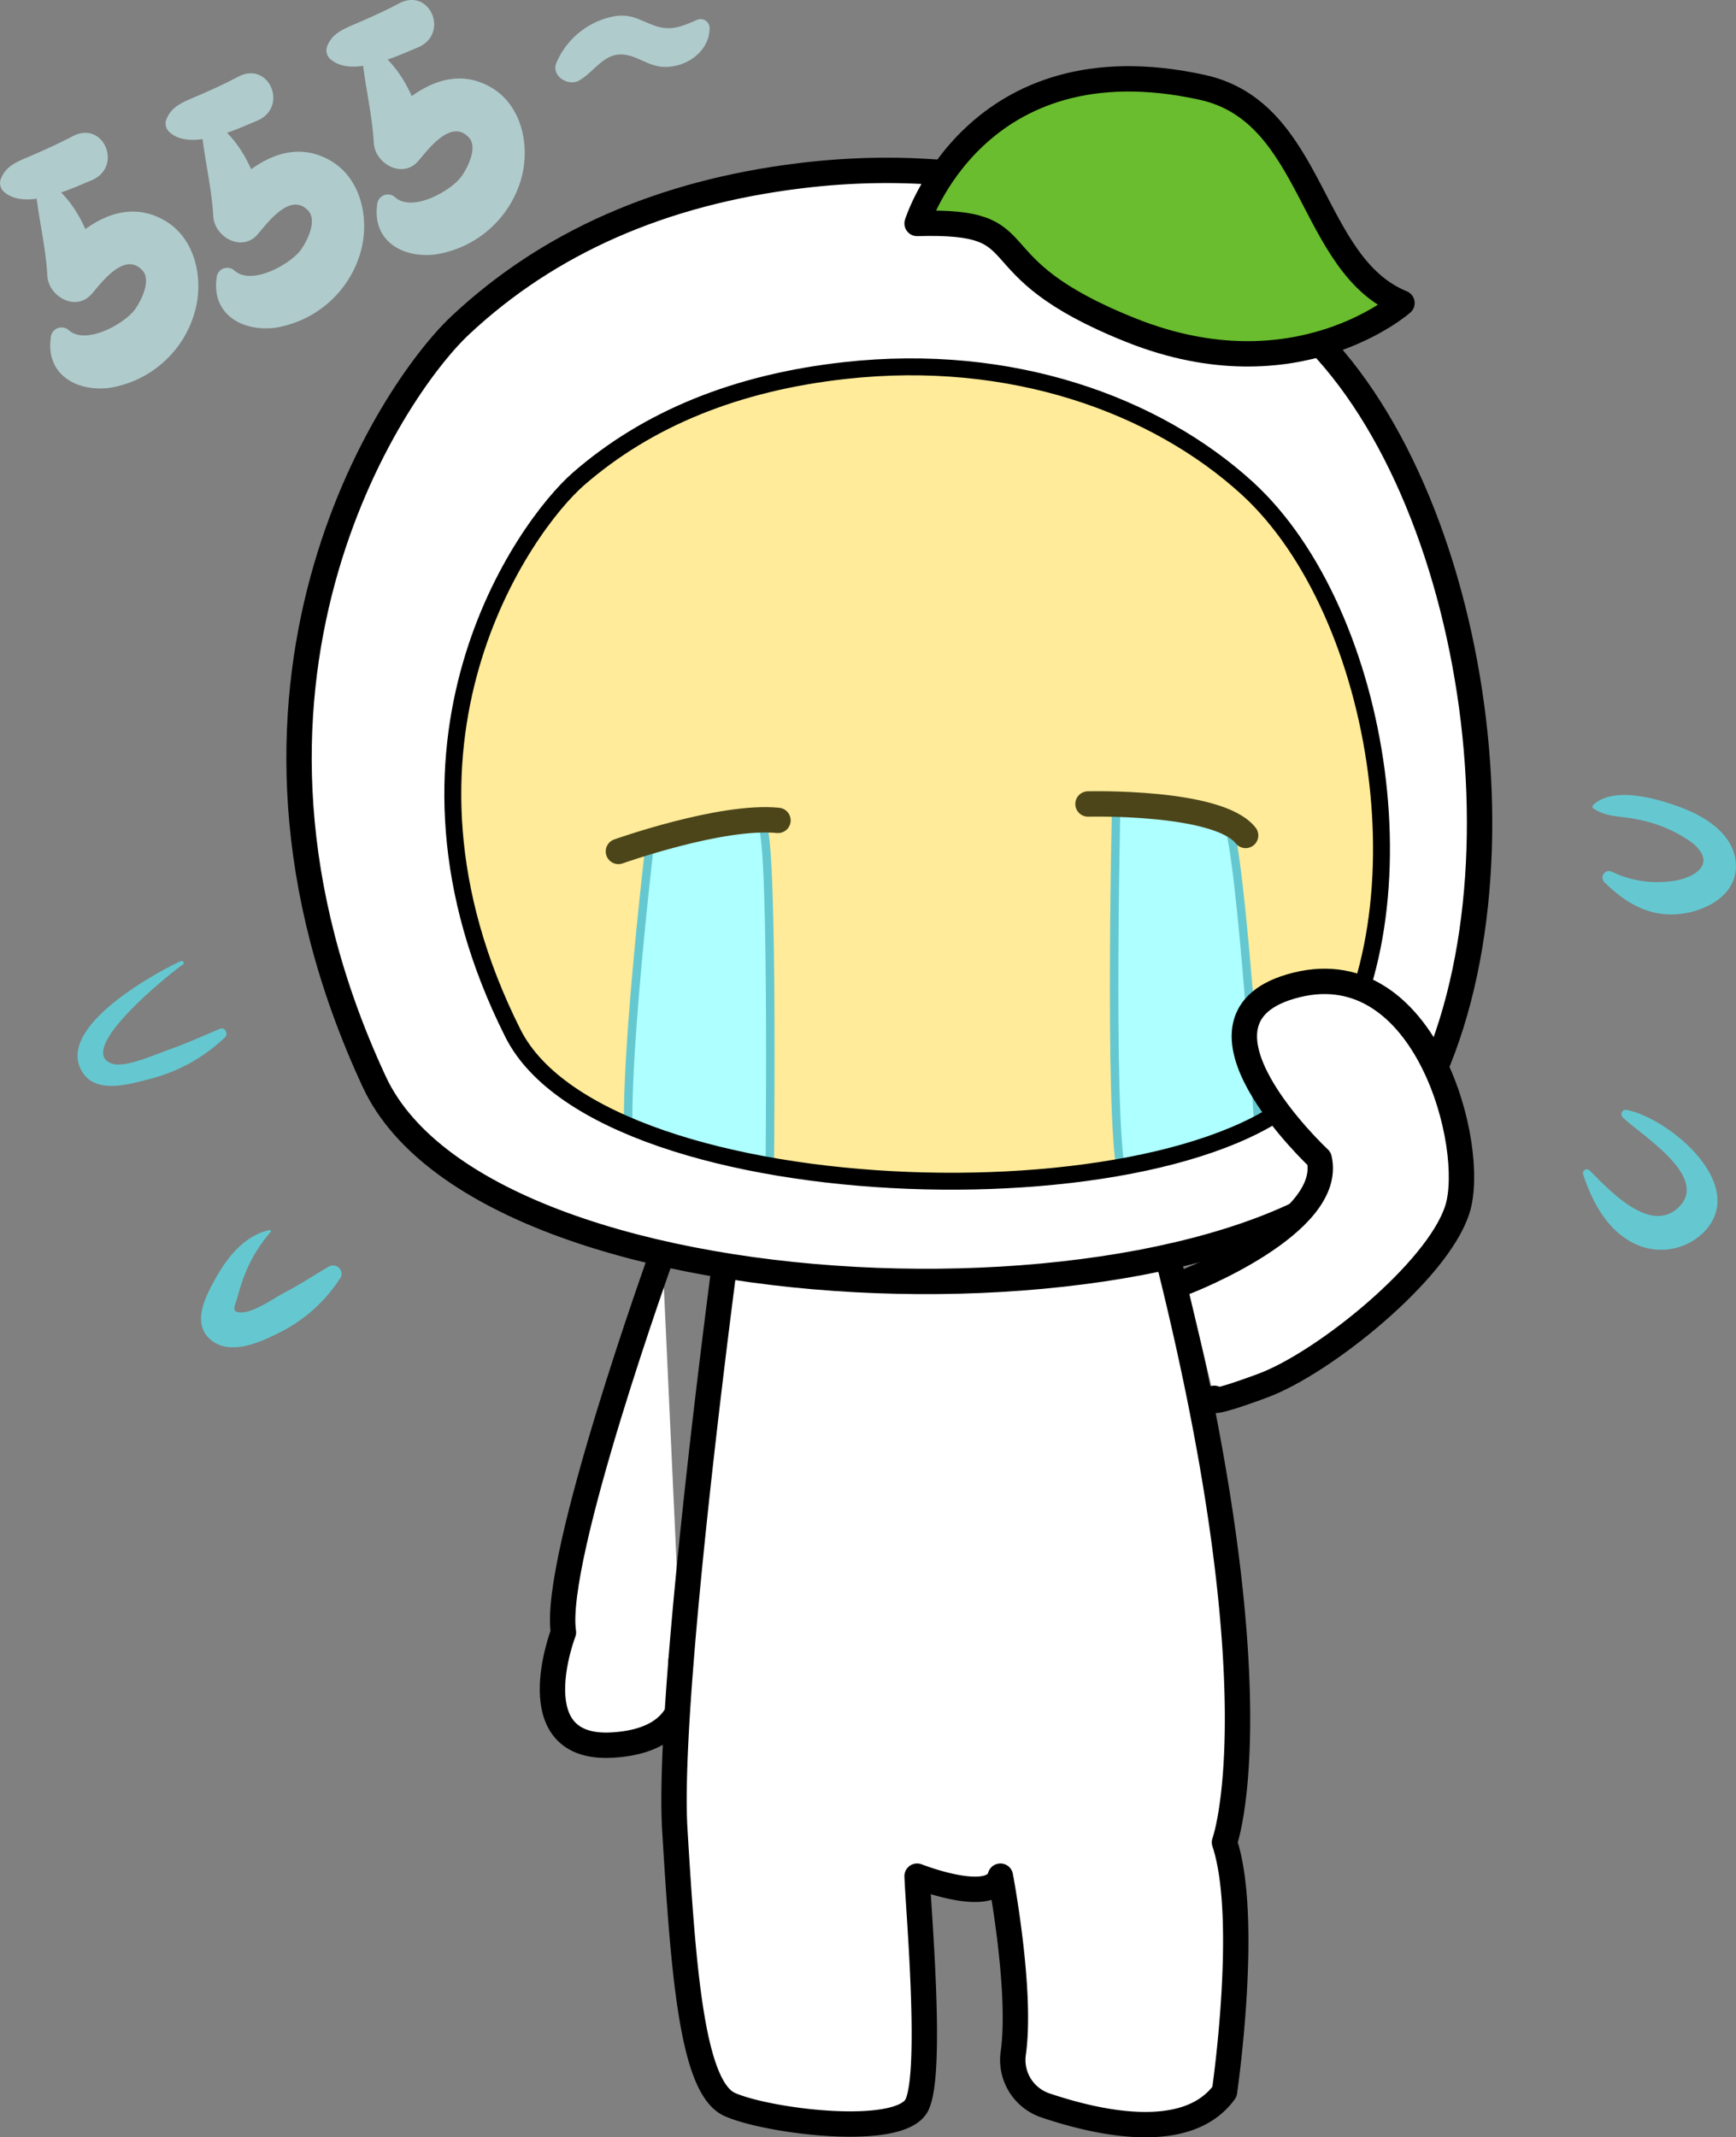 <svg xmlns="http://www.w3.org/2000/svg" xmlns:xlink="http://www.w3.org/1999/xlink" viewBox="0 0 205.29 252.71"><rect x="0" y="0" width="205.29" height="252.71" fill="#808080" stroke="none"/><defs><style>.cls-1,.cls-4{fill:#ffeb99;}.cls-1,.cls-2,.cls-3,.cls-7,.cls-8{stroke:#000;}.cls-1,.cls-3,.cls-6,.cls-7{stroke-miterlimit:10;}.cls-1,.cls-7{stroke-width:2px;}.cls-2,.cls-3{fill:#fff;}.cls-2,.cls-8,.cls-9{stroke-linecap:round;stroke-linejoin:round;}.cls-2,.cls-3,.cls-8,.cls-9{stroke-width:3px;}.cls-5{clip-path:url(#clip-path);}.cls-6{fill:#aeffff;stroke:#65c8d0;}.cls-7,.cls-9{fill:none;}.cls-8{fill:#69bd2e;}.cls-9{stroke:#4c4519;}.cls-10{fill:#65c8d0;}.cls-11{fill:#b0cbcc;}</style><clipPath id="clip-path"><path class="cls-1" d="M99.93,43.81Q80.67,45.94,68.39,56.64C62,62.23,43.48,88,60.66,122.18c10.85,21.59,82,23.1,95.28,5s7.72-54.7-8.48-69.48C136.71,47.91,119.67,41.62,99.93,43.81Z"/></clipPath></defs><g id="图层_2" data-name="图层 2"><g id="图层_14" data-name="图层 14"><path class="cls-2" d="M78.32,148.22S65.3,184.33,66.63,193c0,0-5.4,14,5.8,13.33s8.11-10,8.11-10"/><path class="cls-2" d="M86.3,144.83s-7.5,55-6.5,71.5,2,30.5,6.5,32.5,20.3,4,22.15,0,.15-23,0-27c0,0,8.85,3.5,9.85,0,0,0,2.56,13.46,1.53,20.88a5.67,5.67,0,0,0,3.75,6.21c6.39,2.16,16.85,4.46,21.22-1.59,0,0,3-20.5,0-29.5,0,0,6.65-18-7.68-73Z"/><path class="cls-3" d="M94.6,20.78q-24.5,3-40.16,17.67c-8.19,7.66-31.84,42.89-10.17,89.48C58,157.34,148.46,159,165.4,134.28S175.49,59.59,155,39.51C141.36,26.18,119.71,17.69,94.6,20.78Z"/><path class="cls-4" d="M99.93,43.81Q80.67,45.94,68.39,56.64C62,62.23,43.48,88,60.66,122.18c10.85,21.59,82,23.1,95.28,5s7.72-54.7-8.48-69.48C136.71,47.91,119.67,41.62,99.93,43.81Z"/><g class="cls-5"><path class="cls-6" d="M76.88,99.46S72.63,135.33,75,137.83s16,3,16,3,.5-40.48-.83-43.14"/><path class="cls-6" d="M132,95.08s-1,42.92,1,44.59,16-3.84,16-3.84-2.22-35.58-3.86-38.62"/></g><path class="cls-7" d="M99.93,43.81Q80.67,45.94,68.39,56.64C62,62.23,43.48,88,60.66,122.18c10.85,21.59,82,23.1,95.28,5s7.72-54.7-8.48-69.48C136.71,47.91,119.67,41.62,99.93,43.81Z"/><path class="cls-8" d="M108.45,26.42s6.88-22,33.73-16.09c13.33,2.93,12.61,21,23.61,25.5,0,0-12.49,11-32,3.23S123.6,26,108.45,26.42Z"/><path class="cls-2" d="M140.3,151.53S157.8,144.77,156,137c0,0-18-16.77-2.66-20.55s21.33,19.22,19,26.55-15.83,18.17-23,20.83-5.75,1.5-5.75,1.5"/><path class="cls-9" d="M73.13,100.67S85.3,96.33,92,97"/><path class="cls-9" d="M128.66,95.06s15.38-.4,18.64,3.72"/><path class="cls-10" d="M21.41,113.62C18,115.22,6.27,121.7,9.84,126.91c1.63,2.38,5.37,1.32,7.61.73a20.08,20.08,0,0,0,9.17-5c.39-.39,0-1.24-.59-1-2,.82-3.9,1.72-5.93,2.42-1.45.5-5.27,2.24-6.83,1.71-4.64-1.55,7.16-10.94,8.36-11.73a.22.22,0,0,0-.22-.38Z"/><path class="cls-10" d="M31.88,145.44c-2.78.58-4.84,3-6.18,5.35-1.21,2.15-3.19,5.57-.8,7.6,2.18,1.86,5.52.47,7.72-.62A18.27,18.27,0,0,0,40.31,151,1,1,0,0,0,39,149.7c-1.78,1-3.42,2.13-5.24,3.07-1.42.73-3.87,2.56-5.45,2.4-1-.1-.52-.72-.27-1.65s.44-1.55.71-2.3A17.18,17.18,0,0,1,32,145.67a.14.14,0,0,0-.13-.23Z"/><path class="cls-10" d="M188.48,95.61c1.4,1,3.22.88,4.89,1.23A16.28,16.28,0,0,1,200,99.56c3.36,2.64.15,4.43-2.62,4.66a12.33,12.33,0,0,1-6.75-1.14.77.77,0,0,0-.93,1.2c2.67,2.64,5.64,4.35,9.56,3.7,3.05-.52,6.3-2.51,6-6-.27-3.29-3.45-5.34-6.25-6.42s-8.15-2.69-10.6-.39a.3.3,0,0,0,.06.47Z"/><path class="cls-10" d="M191.89,132.1c2,2,10.24,6.94,6.7,10.56-3.4,3.47-8.37-2.07-10.61-4.26a.46.46,0,0,0-.77.45c1.06,3.21,2.83,6.6,6,8.15a7.16,7.16,0,0,0,8.34-1.38c5.23-5.49-4.06-13.33-9.15-14.38a.52.52,0,0,0-.51.86Z"/><path class="cls-11" d="M4.1,20.6c.11,4,1.28,7.93,1.5,12,.13,2.46,3.37,4.3,5.23,2.17,1.12-1.27,3.88-5.11,6-2.81,1.13,1.2-.2,3.74-.93,4.7-1.22,1.61-5.71,4.19-7.76,2.39A1.28,1.28,0,0,0,6,40c-.56,4.21,2.94,6.29,6.8,5.88A12.51,12.51,0,0,0,23,37c1.16-3.92.15-8.91-3.66-11-5-2.77-9.72.83-12.87,4.5l5.12,1.35c-.9-4.47-3.11-9.32-7.44-11.25a.06.06,0,0,0-.08.05Z"/><path class="cls-11" d="M.42,22.63c2.5,2.31,7.72-.2,10.38-1.3,3.81-1.58,1.46-7.16-2.21-5.22-1.66.87-3.34,1.63-5.06,2.37C2,19.13.63,19.63.06,21.26a1.39,1.39,0,0,0,.36,1.37Z"/><path class="cls-11" d="M23.72,13.56c.11,4,1.27,7.94,1.5,12,.13,2.46,3.37,4.29,5.23,2.17,1.11-1.28,3.87-5.12,6-2.82,1.12,1.2-.2,3.74-.93,4.71-1.22,1.6-5.71,4.19-7.77,2.39a1.27,1.27,0,0,0-2.14.89c-.56,4.2,2.93,6.29,6.8,5.87a12.54,12.54,0,0,0,10.2-8.85c1.16-3.92.14-8.91-3.66-11-5-2.77-9.72.84-12.88,4.5l5.13,1.35c-.9-4.46-3.12-9.32-7.45-11.24a0,0,0,0,0-.07,0Z"/><path class="cls-11" d="M20,15.59c2.49,2.31,7.71-.2,10.37-1.3,3.81-1.57,1.47-7.16-2.2-5.22-1.66.88-3.34,1.64-5.07,2.38-1.49.64-2.89,1.15-3.46,2.77A1.37,1.37,0,0,0,20,15.59Z"/><path class="cls-11" d="M42.71,4.89c.11,4.06,1.27,7.94,1.49,12,.14,2.46,3.38,4.29,5.24,2.17,1.11-1.27,3.87-5.11,6-2.81,1.12,1.19-.21,3.74-.94,4.7-1.21,1.61-5.71,4.19-7.76,2.39a1.27,1.27,0,0,0-2.14.89c-.56,4.21,2.93,6.29,6.8,5.87a12.52,12.52,0,0,0,10.2-8.84c1.16-3.92.14-8.91-3.66-11-4.95-2.76-9.72.84-12.88,4.5l5.12,1.36c-.9-4.47-3.11-9.32-7.44-11.25,0,0-.07,0-.07,0Z"/><path class="cls-11" d="M39,6.93c2.49,2.31,7.71-.2,10.37-1.3C53.21,4.05,50.87-1.53,47.2.4c-1.66.88-3.35,1.64-5.07,2.38-1.49.65-2.89,1.15-3.47,2.77A1.39,1.39,0,0,0,39,6.93Z"/><path class="cls-11" d="M68.48,9.52c1.78-1,2.92-3.26,5.21-3.07,1.72.14,3,1.42,4.88,1.46,2.63.06,5.36-1.85,5.34-4.63a1.06,1.06,0,0,0-1.57-.89c-1.72.74-3,1.3-4.84.67s-2.69-1.4-4.65-1.17a9.29,9.29,0,0,0-7.06,5.56c-.63,1.54,1.43,2.81,2.69,2.07Z"/></g></g></svg>